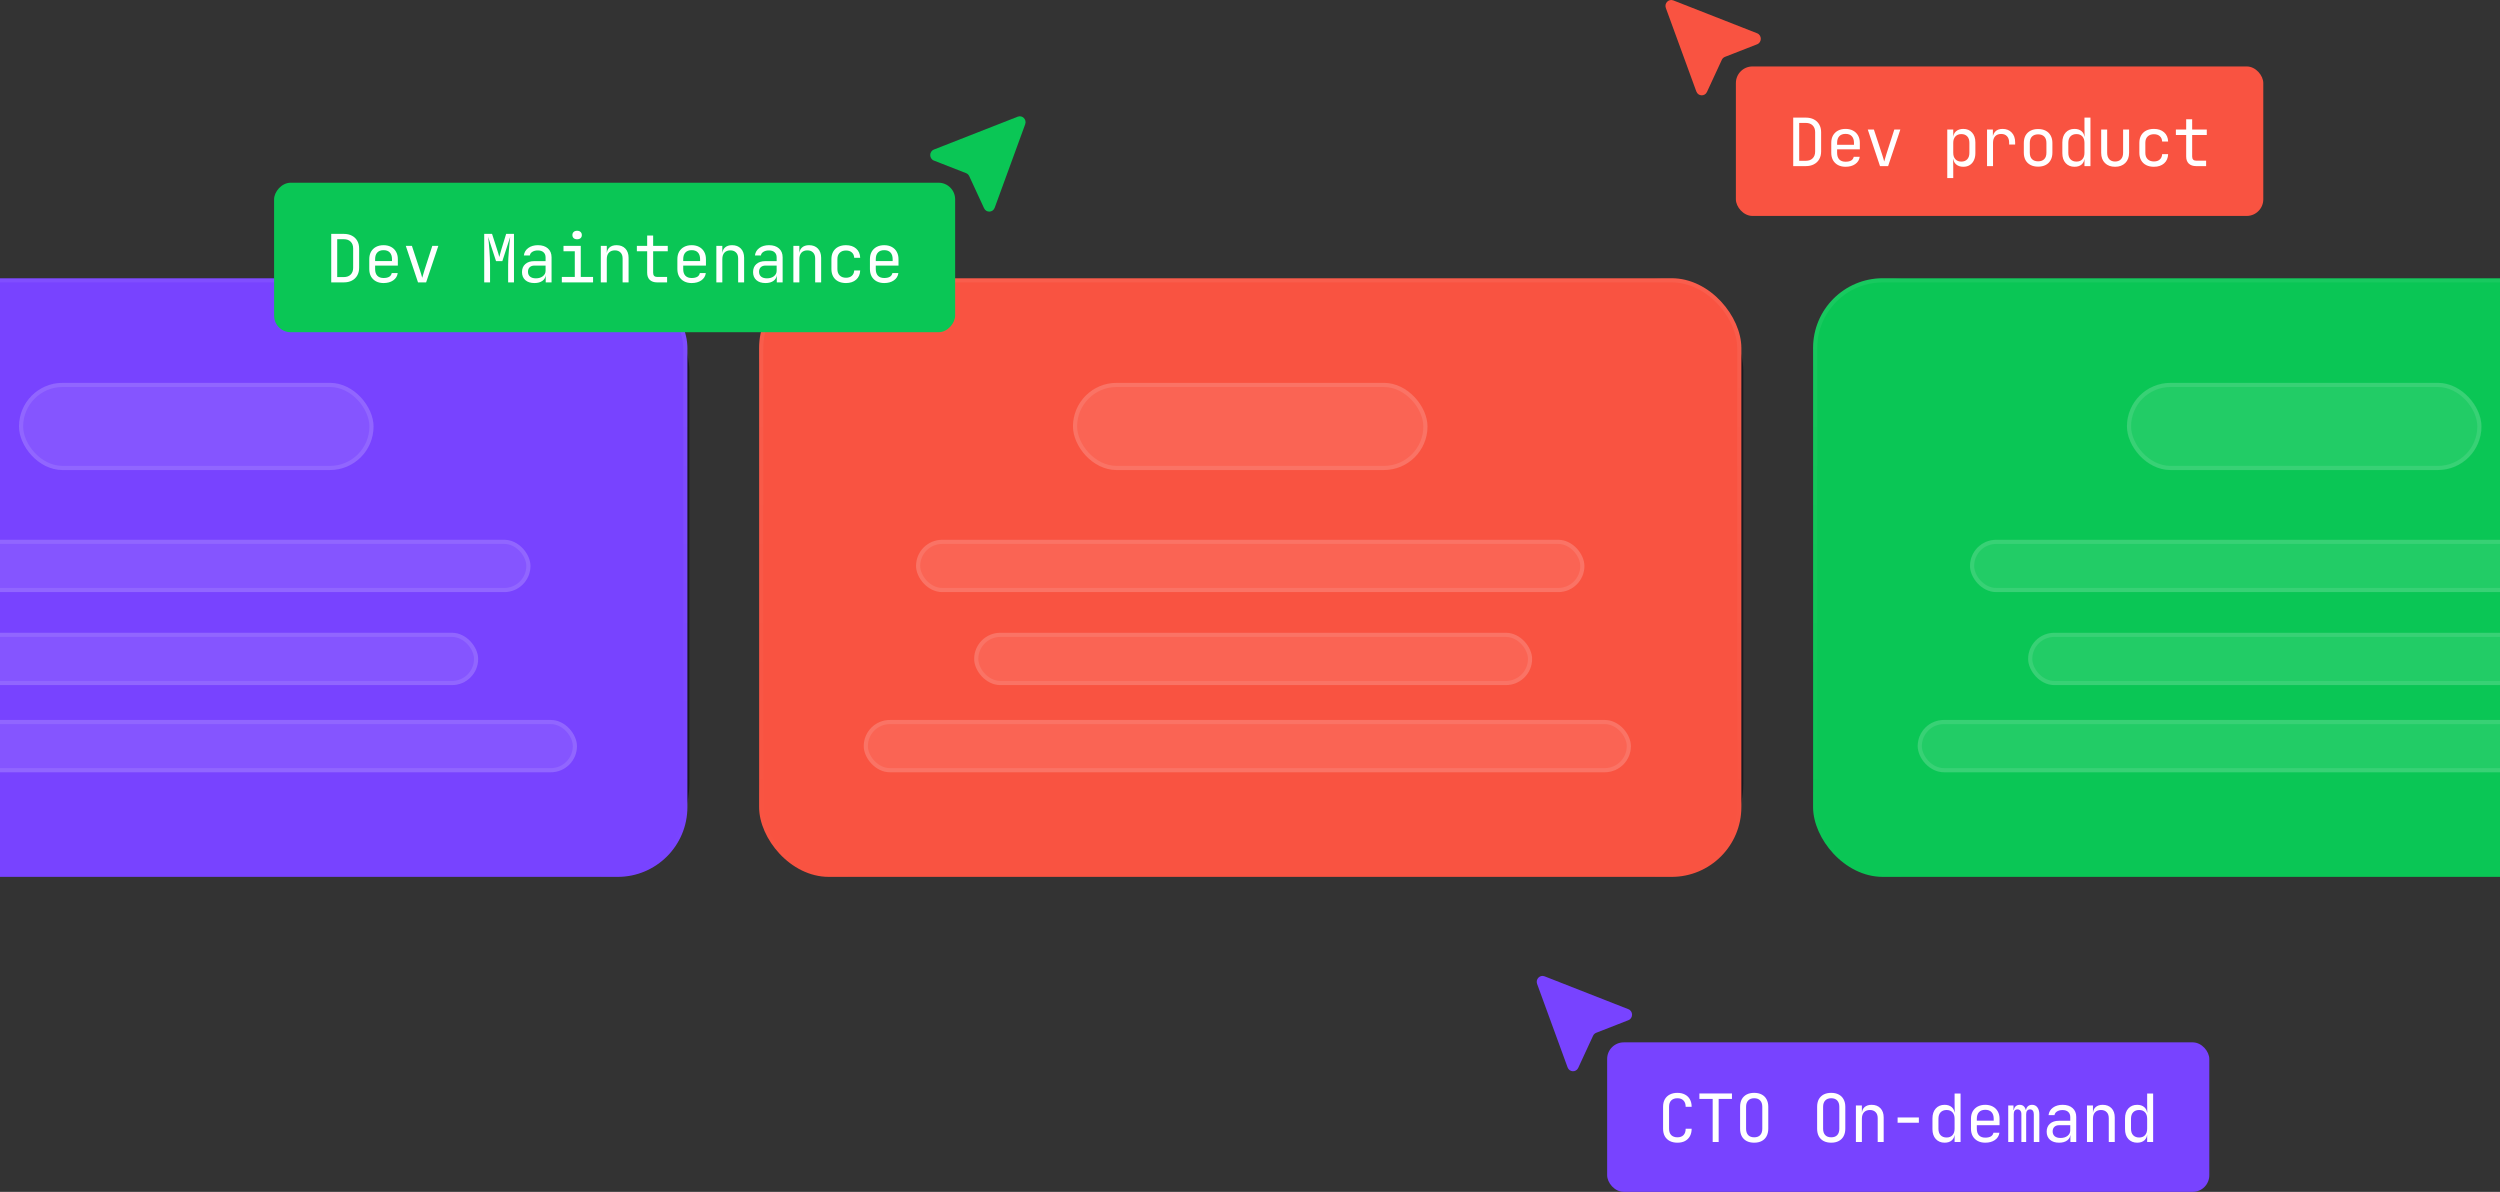 <svg width="602" height="287" viewBox="0 0 602 287" fill="none" xmlns="http://www.w3.org/2000/svg">
<rect x="0" y="0" width="602" height="287" fill="#333333" stroke="none"/>
<rect x="-71" y="67" width="237" height="144" rx="22.393" fill="#1B1A20"/>
<rect x="-71" y="67" width="236.524" height="144.153" rx="16.795" fill="#7843FF"/>
<rect x="-70.5" y="67.5" width="235.524" height="143.153" rx="16.295" stroke="url(#paint0_linear_8670_3755)" stroke-opacity="0.06"/>
<rect x="4.576" y="92.192" width="85.373" height="20.993" rx="10.497" fill="white" fill-opacity="0.1"/>
<rect x="5.076" y="92.692" width="84.373" height="19.993" rx="9.997" stroke="white" stroke-opacity="0.1"/>
<rect x="-33.212" y="129.98" width="160.948" height="12.596" rx="6.298" fill="white" fill-opacity="0.1"/>
<rect x="-32.712" y="130.48" width="159.948" height="11.596" rx="5.798" stroke="white" stroke-opacity="0.1"/>
<rect x="-19.217" y="152.373" width="134.357" height="12.596" rx="6.298" fill="white" fill-opacity="0.1"/>
<rect x="-18.717" y="152.873" width="133.357" height="11.596" rx="5.798" stroke="white" stroke-opacity="0.1"/>
<rect x="-45.808" y="173.366" width="184.74" height="12.596" rx="6.298" fill="white" fill-opacity="0.1"/>
<rect x="-45.308" y="173.866" width="183.74" height="11.596" rx="5.798" stroke="white" stroke-opacity="0.1"/>
<rect x="182.794" y="67" width="237" height="144" rx="22.393" fill="#1B1A20"/>
<rect x="182.794" y="67" width="236.524" height="144.153" rx="16.795" fill="#F95341"/>
<rect x="183.294" y="67.5" width="235.524" height="143.153" rx="16.295" stroke="url(#paint1_linear_8670_3755)" stroke-opacity="0.06"/>
<rect x="258.37" y="92.192" width="85.373" height="20.993" rx="10.497" fill="white" fill-opacity="0.1"/>
<rect x="258.87" y="92.692" width="84.373" height="19.993" rx="9.997" stroke="white" stroke-opacity="0.1"/>
<rect x="220.582" y="129.98" width="160.948" height="12.596" rx="6.298" fill="white" fill-opacity="0.1"/>
<rect x="221.082" y="130.48" width="159.948" height="11.596" rx="5.798" stroke="white" stroke-opacity="0.1"/>
<rect x="234.578" y="152.373" width="134.357" height="12.596" rx="6.298" fill="white" fill-opacity="0.1"/>
<rect x="235.078" y="152.873" width="133.357" height="11.596" rx="5.798" stroke="white" stroke-opacity="0.1"/>
<rect x="207.986" y="173.366" width="184.74" height="12.596" rx="6.298" fill="white" fill-opacity="0.1"/>
<rect x="208.486" y="173.866" width="183.74" height="11.596" rx="5.798" stroke="white" stroke-opacity="0.1"/>
<rect x="436.589" y="67" width="237" height="144" rx="22.393" fill="#1B1A20"/>
<rect x="436.589" y="67" width="236.524" height="144.153" rx="16.795" fill="#0AC655"/>
<rect x="437.089" y="67.5" width="235.524" height="143.153" rx="16.295" stroke="url(#paint2_linear_8670_3755)" stroke-opacity="0.06"/>
<rect x="512.165" y="92.192" width="85.373" height="20.993" rx="10.497" fill="white" fill-opacity="0.1"/>
<rect x="512.665" y="92.692" width="84.373" height="19.993" rx="9.997" stroke="white" stroke-opacity="0.1"/>
<rect x="474.377" y="129.98" width="160.948" height="12.596" rx="6.298" fill="white" fill-opacity="0.1"/>
<rect x="474.877" y="130.48" width="159.948" height="11.596" rx="5.798" stroke="white" stroke-opacity="0.1"/>
<rect x="488.373" y="152.373" width="134.357" height="12.596" rx="6.298" fill="white" fill-opacity="0.1"/>
<rect x="488.873" y="152.873" width="133.357" height="11.596" rx="5.798" stroke="white" stroke-opacity="0.1"/>
<rect x="461.781" y="173.366" width="184.74" height="12.596" rx="6.298" fill="white" fill-opacity="0.1"/>
<rect x="462.281" y="173.866" width="183.74" height="11.596" rx="5.798" stroke="white" stroke-opacity="0.1"/>
<g clip-path="url(#clip0_8670_3755)">
<path d="M224.893 36.01L245.065 28.098C246.184 27.659 247.285 28.777 246.865 29.926L239.522 50.031C239.091 51.21 237.488 51.279 236.963 50.142L233.391 42.414C233.238 42.082 232.965 41.824 232.63 41.693L224.895 38.67C223.702 38.204 223.702 36.477 224.893 36.01Z" fill="#0AC655"/>
</g>
<rect width="164" height="36" rx="4" transform="matrix(-1 0 0 1 230 44)" fill="#0AC655"/>
<path d="M79.759 68V56.32H82.783C83.54 56.32 84.191 56.464 84.735 56.752C85.29 57.04 85.716 57.445 86.015 57.968C86.324 58.491 86.479 59.109 86.479 59.824V64.48C86.479 65.195 86.324 65.819 86.015 66.352C85.716 66.875 85.29 67.28 84.735 67.568C84.191 67.856 83.54 68 82.783 68H79.759ZM81.199 66.72H82.783C83.487 66.72 84.036 66.523 84.431 66.128C84.836 65.733 85.039 65.184 85.039 64.48V59.824C85.039 59.131 84.836 58.587 84.431 58.192C84.036 57.797 83.487 57.6 82.783 57.6H81.199V66.72ZM92.361 68.16C91.667 68.16 91.059 68.021 90.537 67.744C90.025 67.467 89.625 67.077 89.337 66.576C89.059 66.064 88.921 65.472 88.921 64.8V62.4C88.921 61.717 89.059 61.125 89.337 60.624C89.625 60.123 90.025 59.733 90.537 59.456C91.059 59.179 91.667 59.04 92.361 59.04C93.054 59.04 93.657 59.179 94.169 59.456C94.691 59.733 95.091 60.123 95.369 60.624C95.657 61.125 95.801 61.717 95.801 62.4V63.952H90.329V64.8C90.329 65.493 90.505 66.027 90.857 66.4C91.209 66.763 91.71 66.944 92.361 66.944C92.915 66.944 93.363 66.848 93.705 66.656C94.046 66.453 94.254 66.155 94.329 65.76H95.769C95.673 66.496 95.31 67.083 94.681 67.52C94.062 67.947 93.289 68.16 92.361 68.16ZM94.393 62.992V62.4C94.393 61.707 94.217 61.173 93.865 60.8C93.523 60.427 93.022 60.24 92.361 60.24C91.71 60.24 91.209 60.427 90.857 60.8C90.505 61.173 90.329 61.707 90.329 62.4V62.864H94.505L94.393 62.992ZM100.658 68L97.714 59.2H99.186L101.138 65.12C101.256 65.472 101.362 65.813 101.458 66.144C101.554 66.464 101.624 66.715 101.666 66.896C101.72 66.715 101.794 66.464 101.89 66.144C101.986 65.813 102.088 65.472 102.194 65.12L104.098 59.2H105.554L102.61 68H100.658ZM116.598 68V56.32H118.486L119.702 60.096C119.819 60.437 119.926 60.779 120.022 61.12C120.118 61.451 120.187 61.707 120.23 61.888C120.283 61.707 120.353 61.451 120.438 61.12C120.523 60.779 120.619 60.432 120.726 60.08L121.878 56.32H123.766V68H122.358V63.76C122.358 63.291 122.374 62.757 122.406 62.16C122.438 61.563 122.481 60.955 122.534 60.336C122.587 59.707 122.641 59.109 122.694 58.544C122.758 57.968 122.811 57.467 122.854 57.04L120.966 62.88H119.446L117.542 57.04C117.595 57.456 117.649 57.941 117.702 58.496C117.755 59.04 117.803 59.621 117.846 60.24C117.889 60.848 117.926 61.456 117.958 62.064C117.99 62.672 118.006 63.237 118.006 63.76V68H116.598ZM128.688 68.16C127.76 68.16 127.029 67.925 126.496 67.456C125.962 66.976 125.696 66.331 125.696 65.52C125.696 64.699 125.962 64.053 126.496 63.584C127.029 63.115 127.749 62.88 128.656 62.88H131.376V62C131.376 61.456 131.21 61.04 130.88 60.752C130.56 60.453 130.101 60.304 129.504 60.304C128.981 60.304 128.544 60.416 128.192 60.64C127.84 60.853 127.637 61.147 127.584 61.52H126.144C126.24 60.763 126.597 60.16 127.216 59.712C127.834 59.264 128.608 59.04 129.536 59.04C130.549 59.04 131.349 59.301 131.936 59.824C132.522 60.347 132.816 61.056 132.816 61.952V68H131.408V66.32H131.168L131.408 66.08C131.408 66.72 131.157 67.227 130.656 67.6C130.165 67.973 129.509 68.16 128.688 68.16ZM129.04 67.024C129.722 67.024 130.282 66.853 130.72 66.512C131.157 66.171 131.376 65.733 131.376 65.2V63.952H128.688C128.208 63.952 127.829 64.085 127.552 64.352C127.274 64.619 127.136 64.981 127.136 65.44C127.136 65.931 127.301 66.32 127.632 66.608C127.973 66.885 128.442 67.024 129.04 67.024ZM135.289 68V66.688H138.409V60.512H135.689V59.2H139.849V66.688H142.809V68H135.289ZM138.969 57.616C138.617 57.616 138.34 57.525 138.137 57.344C137.935 57.163 137.833 56.917 137.833 56.608C137.833 56.288 137.935 56.037 138.137 55.856C138.34 55.664 138.617 55.568 138.969 55.568C139.321 55.568 139.599 55.664 139.801 55.856C140.004 56.037 140.105 56.288 140.105 56.608C140.105 56.917 140.004 57.163 139.801 57.344C139.599 57.525 139.321 57.616 138.969 57.616ZM144.675 68V59.2H146.115V60.88H146.419L146.115 61.216C146.115 60.523 146.323 59.989 146.739 59.616C147.155 59.232 147.731 59.04 148.467 59.04C149.352 59.04 150.056 59.312 150.579 59.856C151.102 60.4 151.363 61.141 151.363 62.08V68H149.923V62.24C149.923 61.611 149.752 61.131 149.411 60.8C149.08 60.459 148.627 60.288 148.051 60.288C147.454 60.288 146.979 60.469 146.627 60.832C146.286 61.195 146.115 61.717 146.115 62.4V68H144.675ZM158.237 68C157.48 68 156.888 67.797 156.461 67.392C156.045 66.987 155.837 66.416 155.837 65.68V60.512H153.357V59.2H155.837V56.72H157.277V59.2H160.797V60.512H157.277V65.68C157.277 66.352 157.597 66.688 158.237 66.688H160.637V68H158.237ZM166.551 68.16C165.857 68.16 165.249 68.021 164.727 67.744C164.215 67.467 163.815 67.077 163.527 66.576C163.249 66.064 163.111 65.472 163.111 64.8V62.4C163.111 61.717 163.249 61.125 163.527 60.624C163.815 60.123 164.215 59.733 164.727 59.456C165.249 59.179 165.857 59.04 166.551 59.04C167.244 59.04 167.847 59.179 168.359 59.456C168.881 59.733 169.281 60.123 169.559 60.624C169.847 61.125 169.991 61.717 169.991 62.4V63.952H164.519V64.8C164.519 65.493 164.695 66.027 165.047 66.4C165.399 66.763 165.9 66.944 166.551 66.944C167.105 66.944 167.553 66.848 167.895 66.656C168.236 66.453 168.444 66.155 168.519 65.76H169.959C169.863 66.496 169.5 67.083 168.871 67.52C168.252 67.947 167.479 68.16 166.551 68.16ZM168.583 62.992V62.4C168.583 61.707 168.407 61.173 168.055 60.8C167.713 60.427 167.212 60.24 166.551 60.24C165.9 60.24 165.399 60.427 165.047 60.8C164.695 61.173 164.519 61.707 164.519 62.4V62.864H168.695L168.583 62.992ZM172.496 68V59.2H173.936V60.88H174.24L173.936 61.216C173.936 60.523 174.144 59.989 174.56 59.616C174.976 59.232 175.552 59.04 176.288 59.04C177.174 59.04 177.878 59.312 178.4 59.856C178.923 60.4 179.184 61.141 179.184 62.08V68H177.744V62.24C177.744 61.611 177.574 61.131 177.232 60.8C176.902 60.459 176.448 60.288 175.872 60.288C175.275 60.288 174.8 60.469 174.448 60.832C174.107 61.195 173.936 61.717 173.936 62.4V68H172.496ZM184.33 68.16C183.402 68.16 182.671 67.925 182.138 67.456C181.605 66.976 181.338 66.331 181.338 65.52C181.338 64.699 181.605 64.053 182.138 63.584C182.671 63.115 183.391 62.88 184.298 62.88H187.018V62C187.018 61.456 186.853 61.04 186.522 60.752C186.202 60.453 185.743 60.304 185.146 60.304C184.623 60.304 184.186 60.416 183.834 60.64C183.482 60.853 183.279 61.147 183.226 61.52H181.786C181.882 60.763 182.239 60.16 182.858 59.712C183.477 59.264 184.25 59.04 185.178 59.04C186.191 59.04 186.991 59.301 187.578 59.824C188.165 60.347 188.458 61.056 188.458 61.952V68H187.05V66.32H186.81L187.05 66.08C187.05 66.72 186.799 67.227 186.298 67.6C185.807 67.973 185.151 68.16 184.33 68.16ZM184.682 67.024C185.365 67.024 185.925 66.853 186.362 66.512C186.799 66.171 187.018 65.733 187.018 65.2V63.952H184.33C183.85 63.952 183.471 64.085 183.194 64.352C182.917 64.619 182.778 64.981 182.778 65.44C182.778 65.931 182.943 66.32 183.274 66.608C183.615 66.885 184.085 67.024 184.682 67.024ZM191.044 68V59.2H192.484V60.88H192.788L192.484 61.216C192.484 60.523 192.692 59.989 193.108 59.616C193.524 59.232 194.1 59.04 194.836 59.04C195.721 59.04 196.425 59.312 196.948 59.856C197.471 60.4 197.732 61.141 197.732 62.08V68H196.292V62.24C196.292 61.611 196.121 61.131 195.78 60.8C195.449 60.459 194.996 60.288 194.42 60.288C193.823 60.288 193.348 60.469 192.996 60.832C192.655 61.195 192.484 61.717 192.484 62.4V68H191.044ZM203.71 68.16C203.006 68.16 202.387 68.027 201.854 67.76C201.331 67.493 200.926 67.109 200.638 66.608C200.35 66.096 200.206 65.493 200.206 64.8V62.4C200.206 61.696 200.35 61.093 200.638 60.592C200.926 60.091 201.331 59.707 201.854 59.44C202.387 59.173 203.006 59.04 203.71 59.04C204.723 59.04 205.539 59.312 206.158 59.856C206.776 60.4 207.102 61.141 207.134 62.08H205.694C205.662 61.515 205.47 61.083 205.118 60.784C204.776 60.475 204.307 60.32 203.71 60.32C203.08 60.32 202.579 60.501 202.206 60.864C201.832 61.216 201.646 61.723 201.646 62.384V64.8C201.646 65.461 201.832 65.973 202.206 66.336C202.579 66.699 203.08 66.88 203.71 66.88C204.307 66.88 204.776 66.725 205.118 66.416C205.47 66.107 205.662 65.675 205.694 65.12H207.134C207.102 66.059 206.776 66.8 206.158 67.344C205.539 67.888 204.723 68.16 203.71 68.16ZM212.919 68.16C212.226 68.16 211.618 68.021 211.095 67.744C210.583 67.467 210.183 67.077 209.895 66.576C209.618 66.064 209.479 65.472 209.479 64.8V62.4C209.479 61.717 209.618 61.125 209.895 60.624C210.183 60.123 210.583 59.733 211.095 59.456C211.618 59.179 212.226 59.04 212.919 59.04C213.613 59.04 214.215 59.179 214.727 59.456C215.25 59.733 215.65 60.123 215.927 60.624C216.215 61.125 216.359 61.717 216.359 62.4V63.952H210.887V64.8C210.887 65.493 211.063 66.027 211.415 66.4C211.767 66.763 212.269 66.944 212.919 66.944C213.474 66.944 213.922 66.848 214.263 66.656C214.605 66.453 214.813 66.155 214.887 65.76H216.327C216.231 66.496 215.869 67.083 215.239 67.52C214.621 67.947 213.847 68.16 212.919 68.16ZM214.951 62.992V62.4C214.951 61.707 214.775 61.173 214.423 60.8C214.082 60.427 213.581 60.24 212.919 60.24C212.269 60.24 211.767 60.427 211.415 60.8C211.063 61.173 210.887 61.707 210.887 62.4V62.864H215.063L214.951 62.992Z" fill="white"/>
<g clip-path="url(#clip1_8670_3755)">
<path d="M423.107 8.01L402.935 0.098C401.816 -0.341 400.715 0.777 401.135 1.926L408.478 22.031C408.909 23.21 410.512 23.279 411.037 22.142L414.609 14.414C414.762 14.082 415.035 13.824 415.37 13.693L423.105 10.67C424.298 10.204 424.298 8.477 423.107 8.01Z" fill="#F95341"/>
</g>
<rect x="418" y="16" width="127" height="36" rx="4" fill="#F95341"/>
<path d="M431.806 40V28.32H434.83C435.588 28.32 436.238 28.464 436.782 28.752C437.337 29.04 437.764 29.445 438.062 29.968C438.372 30.491 438.526 31.109 438.526 31.824V36.48C438.526 37.195 438.372 37.819 438.062 38.352C437.764 38.875 437.337 39.28 436.782 39.568C436.238 39.856 435.588 40 434.83 40H431.806ZM433.246 38.72H434.83C435.534 38.72 436.084 38.523 436.478 38.128C436.884 37.733 437.086 37.184 437.086 36.48V31.824C437.086 31.131 436.884 30.587 436.478 30.192C436.084 29.797 435.534 29.6 434.83 29.6H433.246V38.72ZM444.408 40.16C443.715 40.16 443.107 40.021 442.584 39.744C442.072 39.467 441.672 39.077 441.384 38.576C441.107 38.064 440.968 37.472 440.968 36.8V34.4C440.968 33.717 441.107 33.125 441.384 32.624C441.672 32.123 442.072 31.733 442.584 31.456C443.107 31.179 443.715 31.04 444.408 31.04C445.101 31.04 445.704 31.179 446.216 31.456C446.739 31.733 447.139 32.123 447.416 32.624C447.704 33.125 447.848 33.717 447.848 34.4V35.952H442.376V36.8C442.376 37.493 442.552 38.027 442.904 38.4C443.256 38.763 443.757 38.944 444.408 38.944C444.963 38.944 445.411 38.848 445.752 38.656C446.093 38.453 446.301 38.155 446.376 37.76H447.816C447.72 38.496 447.357 39.083 446.728 39.52C446.109 39.947 445.336 40.16 444.408 40.16ZM446.44 34.992V34.4C446.44 33.707 446.264 33.173 445.912 32.8C445.571 32.427 445.069 32.24 444.408 32.24C443.757 32.24 443.256 32.427 442.904 32.8C442.552 33.173 442.376 33.707 442.376 34.4V34.864H446.552L446.44 34.992ZM452.706 40L449.762 31.2H451.234L453.186 37.12C453.303 37.472 453.41 37.813 453.506 38.144C453.602 38.464 453.671 38.715 453.714 38.896C453.767 38.715 453.842 38.464 453.938 38.144C454.034 37.813 454.135 37.472 454.242 37.12L456.146 31.2H457.602L454.658 40H452.706ZM468.901 42.88V31.2H470.341V32.88H470.629L470.341 33.216C470.341 32.544 470.56 32.016 470.997 31.632C471.445 31.237 472.032 31.04 472.757 31.04C473.643 31.04 474.347 31.333 474.869 31.92C475.403 32.496 475.669 33.291 475.669 34.304V36.88C475.669 37.552 475.547 38.133 475.301 38.624C475.067 39.115 474.731 39.493 474.293 39.76C473.867 40.027 473.355 40.16 472.757 40.16C472.043 40.16 471.461 39.963 471.013 39.568C470.565 39.173 470.341 38.645 470.341 37.984L470.629 38.32H470.309L470.341 40.32V42.88H468.901ZM472.277 38.912C472.885 38.912 473.36 38.731 473.701 38.368C474.053 38.005 474.229 37.483 474.229 36.8V34.4C474.229 33.717 474.053 33.195 473.701 32.832C473.36 32.469 472.885 32.288 472.277 32.288C471.691 32.288 471.221 32.475 470.869 32.848C470.517 33.221 470.341 33.739 470.341 34.4V36.8C470.341 37.461 470.517 37.979 470.869 38.352C471.221 38.725 471.691 38.912 472.277 38.912ZM478.479 40V31.2H479.887V32.88H480.223L479.759 33.92C479.759 32.971 479.962 32.256 480.367 31.776C480.783 31.285 481.396 31.04 482.207 31.04C483.135 31.04 483.871 31.333 484.415 31.92C484.97 32.496 485.247 33.28 485.247 34.272V34.8H483.807V34.4C483.807 33.707 483.636 33.179 483.295 32.816C482.964 32.443 482.49 32.256 481.871 32.256C481.263 32.256 480.783 32.443 480.431 32.816C480.09 33.189 479.919 33.717 479.919 34.4V40H478.479ZM490.777 40.128C490.073 40.128 489.465 39.995 488.953 39.728C488.441 39.461 488.041 39.077 487.753 38.576C487.476 38.064 487.337 37.461 487.337 36.768V34.432C487.337 33.728 487.476 33.125 487.753 32.624C488.041 32.123 488.441 31.739 488.953 31.472C489.465 31.205 490.073 31.072 490.777 31.072C491.481 31.072 492.089 31.205 492.601 31.472C493.113 31.739 493.508 32.123 493.785 32.624C494.073 33.125 494.217 33.723 494.217 34.416V36.768C494.217 37.461 494.073 38.064 493.785 38.576C493.508 39.077 493.113 39.461 492.601 39.728C492.089 39.995 491.481 40.128 490.777 40.128ZM490.777 38.848C491.406 38.848 491.897 38.672 492.249 38.32C492.601 37.968 492.777 37.451 492.777 36.768V34.432C492.777 33.749 492.601 33.232 492.249 32.88C491.897 32.528 491.406 32.352 490.777 32.352C490.158 32.352 489.668 32.528 489.305 32.88C488.953 33.232 488.777 33.749 488.777 34.432V36.768C488.777 37.451 488.953 37.968 489.305 38.32C489.668 38.672 490.158 38.848 490.777 38.848ZM499.539 40.16C498.664 40.16 497.955 39.867 497.411 39.28C496.877 38.693 496.611 37.899 496.611 36.896V34.32C496.611 33.307 496.877 32.507 497.411 31.92C497.944 31.333 498.653 31.04 499.539 31.04C500.264 31.04 500.845 31.237 501.283 31.632C501.72 32.027 501.939 32.555 501.939 33.216L501.651 32.88H501.971L501.939 30.88V28.32H503.379V40H501.939V38.32H501.651L501.939 37.984C501.939 38.656 501.72 39.189 501.283 39.584C500.845 39.968 500.264 40.16 499.539 40.16ZM500.019 38.912C500.616 38.912 501.085 38.725 501.427 38.352C501.768 37.979 501.939 37.461 501.939 36.8V34.4C501.939 33.739 501.768 33.221 501.427 32.848C501.085 32.475 500.616 32.288 500.019 32.288C499.411 32.288 498.931 32.469 498.579 32.832C498.227 33.195 498.051 33.717 498.051 34.4V36.8C498.051 37.483 498.227 38.005 498.579 38.368C498.931 38.731 499.411 38.912 500.019 38.912ZM509.308 40.16C508.295 40.16 507.484 39.861 506.876 39.264C506.268 38.656 505.964 37.835 505.964 36.8V31.2H507.404V36.8C507.404 37.461 507.575 37.979 507.916 38.352C508.258 38.715 508.722 38.896 509.308 38.896C509.906 38.896 510.375 38.715 510.716 38.352C511.068 37.979 511.244 37.461 511.244 36.8V31.2H512.684V36.8C512.684 37.835 512.375 38.656 511.756 39.264C511.138 39.861 510.322 40.16 509.308 40.16ZM518.662 40.16C517.958 40.16 517.339 40.027 516.806 39.76C516.283 39.493 515.878 39.109 515.59 38.608C515.302 38.096 515.158 37.493 515.158 36.8V34.4C515.158 33.696 515.302 33.093 515.59 32.592C515.878 32.091 516.283 31.707 516.806 31.44C517.339 31.173 517.958 31.04 518.662 31.04C519.675 31.04 520.491 31.312 521.11 31.856C521.729 32.4 522.054 33.141 522.086 34.08H520.646C520.614 33.515 520.422 33.083 520.07 32.784C519.729 32.475 519.259 32.32 518.662 32.32C518.033 32.32 517.531 32.501 517.158 32.864C516.785 33.216 516.598 33.723 516.598 34.384V36.8C516.598 37.461 516.785 37.973 517.158 38.336C517.531 38.699 518.033 38.88 518.662 38.88C519.259 38.88 519.729 38.725 520.07 38.416C520.422 38.107 520.614 37.675 520.646 37.12H522.086C522.054 38.059 521.729 38.8 521.11 39.344C520.491 39.888 519.675 40.16 518.662 40.16ZM528.832 40C528.075 40 527.483 39.797 527.056 39.392C526.64 38.987 526.432 38.416 526.432 37.68V32.512H523.952V31.2H526.432V28.72H527.872V31.2H531.392V32.512H527.872V37.68C527.872 38.352 528.192 38.688 528.832 38.688H531.232V40H528.832Z" fill="white"/>
<g clip-path="url(#clip2_8670_3755)">
<path d="M392.107 243.01L371.935 235.098C370.816 234.659 369.715 235.777 370.135 236.926L377.478 257.031C377.909 258.21 379.512 258.279 380.037 257.142L383.609 249.414C383.762 249.082 384.035 248.824 384.37 248.693L392.105 245.67C393.298 245.204 393.298 243.477 392.107 243.01Z" fill="#7843FF"/>
</g>
<rect x="387" y="251" width="145" height="36" rx="4" fill="#7843FF"/>
<path d="M403.925 275.16C403.221 275.16 402.607 275.027 402.085 274.76C401.573 274.493 401.173 274.109 400.885 273.608C400.607 273.096 400.469 272.493 400.469 271.8V266.52C400.469 265.816 400.607 265.213 400.885 264.712C401.173 264.211 401.573 263.827 402.085 263.56C402.607 263.293 403.221 263.16 403.925 263.16C404.629 263.16 405.237 263.299 405.749 263.576C406.261 263.843 406.655 264.227 406.933 264.728C407.21 265.229 407.349 265.827 407.349 266.52H405.909C405.909 265.859 405.733 265.352 405.381 265C405.039 264.637 404.554 264.456 403.925 264.456C403.295 264.456 402.799 264.632 402.437 264.984C402.085 265.336 401.909 265.843 401.909 266.504V271.8C401.909 272.461 402.085 272.973 402.437 273.336C402.799 273.688 403.295 273.864 403.925 273.864C404.554 273.864 405.039 273.688 405.381 273.336C405.733 272.973 405.909 272.461 405.909 271.8H407.349C407.349 272.483 407.21 273.08 406.933 273.592C406.655 274.093 406.261 274.483 405.749 274.76C405.237 275.027 404.629 275.16 403.925 275.16ZM412.414 275V264.616H409.214V263.304H417.054V264.616H413.854V275H412.414ZM422.408 275.16C421.704 275.16 421.096 275.027 420.584 274.76C420.083 274.493 419.693 274.109 419.416 273.608C419.149 273.096 419.016 272.493 419.016 271.8V266.52C419.016 265.816 419.149 265.213 419.416 264.712C419.693 264.211 420.083 263.827 420.584 263.56C421.096 263.293 421.704 263.16 422.408 263.16C423.112 263.16 423.715 263.293 424.216 263.56C424.728 263.827 425.117 264.211 425.384 264.712C425.661 265.213 425.8 265.811 425.8 266.504V271.8C425.8 272.493 425.661 273.096 425.384 273.608C425.117 274.109 424.728 274.493 424.216 274.76C423.715 275.027 423.112 275.16 422.408 275.16ZM422.408 273.864C423.037 273.864 423.517 273.688 423.848 273.336C424.189 272.973 424.36 272.461 424.36 271.8V266.52C424.36 265.859 424.189 265.352 423.848 265C423.517 264.637 423.037 264.456 422.408 264.456C421.789 264.456 421.309 264.637 420.968 265C420.627 265.352 420.456 265.859 420.456 266.52V271.8C420.456 272.461 420.627 272.973 420.968 273.336C421.309 273.688 421.789 273.864 422.408 273.864ZM440.956 275.16C440.252 275.16 439.644 275.027 439.132 274.76C438.63 274.493 438.241 274.109 437.964 273.608C437.697 273.096 437.564 272.493 437.564 271.8V266.52C437.564 265.816 437.697 265.213 437.964 264.712C438.241 264.211 438.63 263.827 439.132 263.56C439.644 263.293 440.252 263.16 440.956 263.16C441.66 263.16 442.262 263.293 442.764 263.56C443.276 263.827 443.665 264.211 443.932 264.712C444.209 265.213 444.348 265.811 444.348 266.504V271.8C444.348 272.493 444.209 273.096 443.932 273.608C443.665 274.109 443.276 274.493 442.764 274.76C442.262 275.027 441.66 275.16 440.956 275.16ZM440.956 273.864C441.585 273.864 442.065 273.688 442.396 273.336C442.737 272.973 442.908 272.461 442.908 271.8V266.52C442.908 265.859 442.737 265.352 442.396 265C442.065 264.637 441.585 264.456 440.956 264.456C440.337 264.456 439.857 264.637 439.516 265C439.174 265.352 439.004 265.859 439.004 266.52V271.8C439.004 272.461 439.174 272.973 439.516 273.336C439.857 273.688 440.337 273.864 440.956 273.864ZM446.901 275V266.2H448.341V267.88H448.645L448.341 268.216C448.341 267.523 448.549 266.989 448.965 266.616C449.381 266.232 449.957 266.04 450.693 266.04C451.579 266.04 452.283 266.312 452.805 266.856C453.328 267.4 453.589 268.141 453.589 269.08V275H452.149V269.24C452.149 268.611 451.979 268.131 451.637 267.8C451.307 267.459 450.853 267.288 450.277 267.288C449.68 267.288 449.205 267.469 448.853 267.832C448.512 268.195 448.341 268.717 448.341 269.4V275H446.901ZM456.943 270.36V269.08H462.063V270.36H456.943ZM468.265 275.16C467.39 275.16 466.681 274.867 466.137 274.28C465.604 273.693 465.337 272.899 465.337 271.896V269.32C465.337 268.307 465.604 267.507 466.137 266.92C466.67 266.333 467.38 266.04 468.265 266.04C468.99 266.04 469.572 266.237 470.009 266.632C470.446 267.027 470.665 267.555 470.665 268.216L470.377 267.88H470.697L470.665 265.88V263.32H472.105V275H470.665V273.32H470.377L470.665 272.984C470.665 273.656 470.446 274.189 470.009 274.584C469.572 274.968 468.99 275.16 468.265 275.16ZM468.745 273.912C469.342 273.912 469.812 273.725 470.153 273.352C470.494 272.979 470.665 272.461 470.665 271.8V269.4C470.665 268.739 470.494 268.221 470.153 267.848C469.812 267.475 469.342 267.288 468.745 267.288C468.137 267.288 467.657 267.469 467.305 267.832C466.953 268.195 466.777 268.717 466.777 269.4V271.8C466.777 272.483 466.953 273.005 467.305 273.368C467.657 273.731 468.137 273.912 468.745 273.912ZM478.051 275.16C477.357 275.16 476.749 275.021 476.227 274.744C475.715 274.467 475.315 274.077 475.027 273.576C474.749 273.064 474.611 272.472 474.611 271.8V269.4C474.611 268.717 474.749 268.125 475.027 267.624C475.315 267.123 475.715 266.733 476.227 266.456C476.749 266.179 477.357 266.04 478.051 266.04C478.744 266.04 479.347 266.179 479.859 266.456C480.381 266.733 480.781 267.123 481.059 267.624C481.347 268.125 481.491 268.717 481.491 269.4V270.952H476.019V271.8C476.019 272.493 476.195 273.027 476.547 273.4C476.899 273.763 477.4 273.944 478.051 273.944C478.605 273.944 479.053 273.848 479.395 273.656C479.736 273.453 479.944 273.155 480.019 272.76H481.459C481.363 273.496 481 274.083 480.371 274.52C479.752 274.947 478.979 275.16 478.051 275.16ZM480.083 269.992V269.4C480.083 268.707 479.907 268.173 479.555 267.8C479.213 267.427 478.712 267.24 478.051 267.24C477.4 267.24 476.899 267.427 476.547 267.8C476.195 268.173 476.019 268.707 476.019 269.4V269.864H480.195L480.083 269.992ZM483.58 275V266.2H484.844V267.256H485.132L484.908 267.64C484.908 267.149 485.036 266.76 485.292 266.472C485.559 266.184 485.916 266.04 486.364 266.04C486.855 266.04 487.234 266.221 487.5 266.584C487.767 266.947 487.9 267.459 487.9 268.12L487.468 267.256H488.14L487.836 267.64C487.836 267.149 487.97 266.76 488.236 266.472C488.514 266.184 488.876 266.04 489.324 266.04C489.879 266.04 490.306 266.248 490.604 266.664C490.914 267.08 491.068 267.629 491.068 268.312V275H489.74V268.296C489.74 267.933 489.66 267.651 489.5 267.448C489.351 267.245 489.127 267.144 488.828 267.144C488.54 267.144 488.311 267.245 488.14 267.448C487.98 267.64 487.9 267.917 487.9 268.28V275H486.748V268.296C486.748 267.923 486.663 267.64 486.492 267.448C486.332 267.245 486.103 267.144 485.804 267.144C485.506 267.144 485.282 267.245 485.132 267.448C484.983 267.64 484.908 267.917 484.908 268.28V275H483.58ZM495.83 275.16C494.902 275.16 494.171 274.925 493.638 274.456C493.105 273.976 492.838 273.331 492.838 272.52C492.838 271.699 493.105 271.053 493.638 270.584C494.171 270.115 494.891 269.88 495.798 269.88H498.518V269C498.518 268.456 498.353 268.04 498.022 267.752C497.702 267.453 497.243 267.304 496.646 267.304C496.123 267.304 495.686 267.416 495.334 267.64C494.982 267.853 494.779 268.147 494.726 268.52H493.286C493.382 267.763 493.739 267.16 494.358 266.712C494.977 266.264 495.75 266.04 496.678 266.04C497.691 266.04 498.491 266.301 499.078 266.824C499.665 267.347 499.958 268.056 499.958 268.952V275H498.55V273.32H498.31L498.55 273.08C498.55 273.72 498.299 274.227 497.798 274.6C497.307 274.973 496.651 275.16 495.83 275.16ZM496.182 274.024C496.865 274.024 497.425 273.853 497.862 273.512C498.299 273.171 498.518 272.733 498.518 272.2V270.952H495.83C495.35 270.952 494.971 271.085 494.694 271.352C494.417 271.619 494.278 271.981 494.278 272.44C494.278 272.931 494.443 273.32 494.774 273.608C495.115 273.885 495.585 274.024 496.182 274.024ZM502.544 275V266.2H503.984V267.88H504.288L503.984 268.216C503.984 267.523 504.192 266.989 504.608 266.616C505.024 266.232 505.6 266.04 506.336 266.04C507.221 266.04 507.925 266.312 508.448 266.856C508.971 267.4 509.232 268.141 509.232 269.08V275H507.792V269.24C507.792 268.611 507.621 268.131 507.28 267.8C506.949 267.459 506.496 267.288 505.92 267.288C505.323 267.288 504.848 267.469 504.496 267.832C504.155 268.195 503.984 268.717 503.984 269.4V275H502.544ZM514.634 275.16C513.759 275.16 513.05 274.867 512.506 274.28C511.972 273.693 511.706 272.899 511.706 271.896V269.32C511.706 268.307 511.972 267.507 512.506 266.92C513.039 266.333 513.748 266.04 514.634 266.04C515.359 266.04 515.94 266.237 516.378 266.632C516.815 267.027 517.034 267.555 517.034 268.216L516.746 267.88H517.066L517.034 265.88V263.32H518.474V275H517.034V273.32H516.746L517.034 272.984C517.034 273.656 516.815 274.189 516.378 274.584C515.94 274.968 515.359 275.16 514.634 275.16ZM515.114 273.912C515.711 273.912 516.18 273.725 516.522 273.352C516.863 272.979 517.034 272.461 517.034 271.8V269.4C517.034 268.739 516.863 268.221 516.522 267.848C516.18 267.475 515.711 267.288 515.114 267.288C514.506 267.288 514.026 267.469 513.674 267.832C513.322 268.195 513.146 268.717 513.146 269.4V271.8C513.146 272.483 513.322 273.005 513.674 273.368C514.026 273.731 514.506 273.912 515.114 273.912Z" fill="white"/>
<defs>
<linearGradient id="paint0_linear_8670_3755" x1="47.262" y1="67" x2="47.262" y2="211.153" gradientUnits="userSpaceOnUse">
<stop stop-color="white"/>
<stop offset="1" stop-color="white" stop-opacity="0"/>
</linearGradient>
<linearGradient id="paint1_linear_8670_3755" x1="301.056" y1="67" x2="301.056" y2="211.153" gradientUnits="userSpaceOnUse">
<stop stop-color="white"/>
<stop offset="1" stop-color="white" stop-opacity="0"/>
</linearGradient>
<linearGradient id="paint2_linear_8670_3755" x1="554.851" y1="67" x2="554.851" y2="211.153" gradientUnits="userSpaceOnUse">
<stop stop-color="white"/>
<stop offset="1" stop-color="white" stop-opacity="0"/>
</linearGradient>
<clipPath id="clip0_8670_3755">
<rect width="24" height="24" fill="white" transform="matrix(0 1 -1 0 248 28)"/>
</clipPath>
<clipPath id="clip1_8670_3755">
<rect width="24" height="24" fill="white" transform="matrix(0 1 1 0 400 0)"/>
</clipPath>
<clipPath id="clip2_8670_3755">
<rect width="24" height="24" fill="white" transform="matrix(0 1 1 0 369 235)"/>
</clipPath>
</defs>
</svg>
